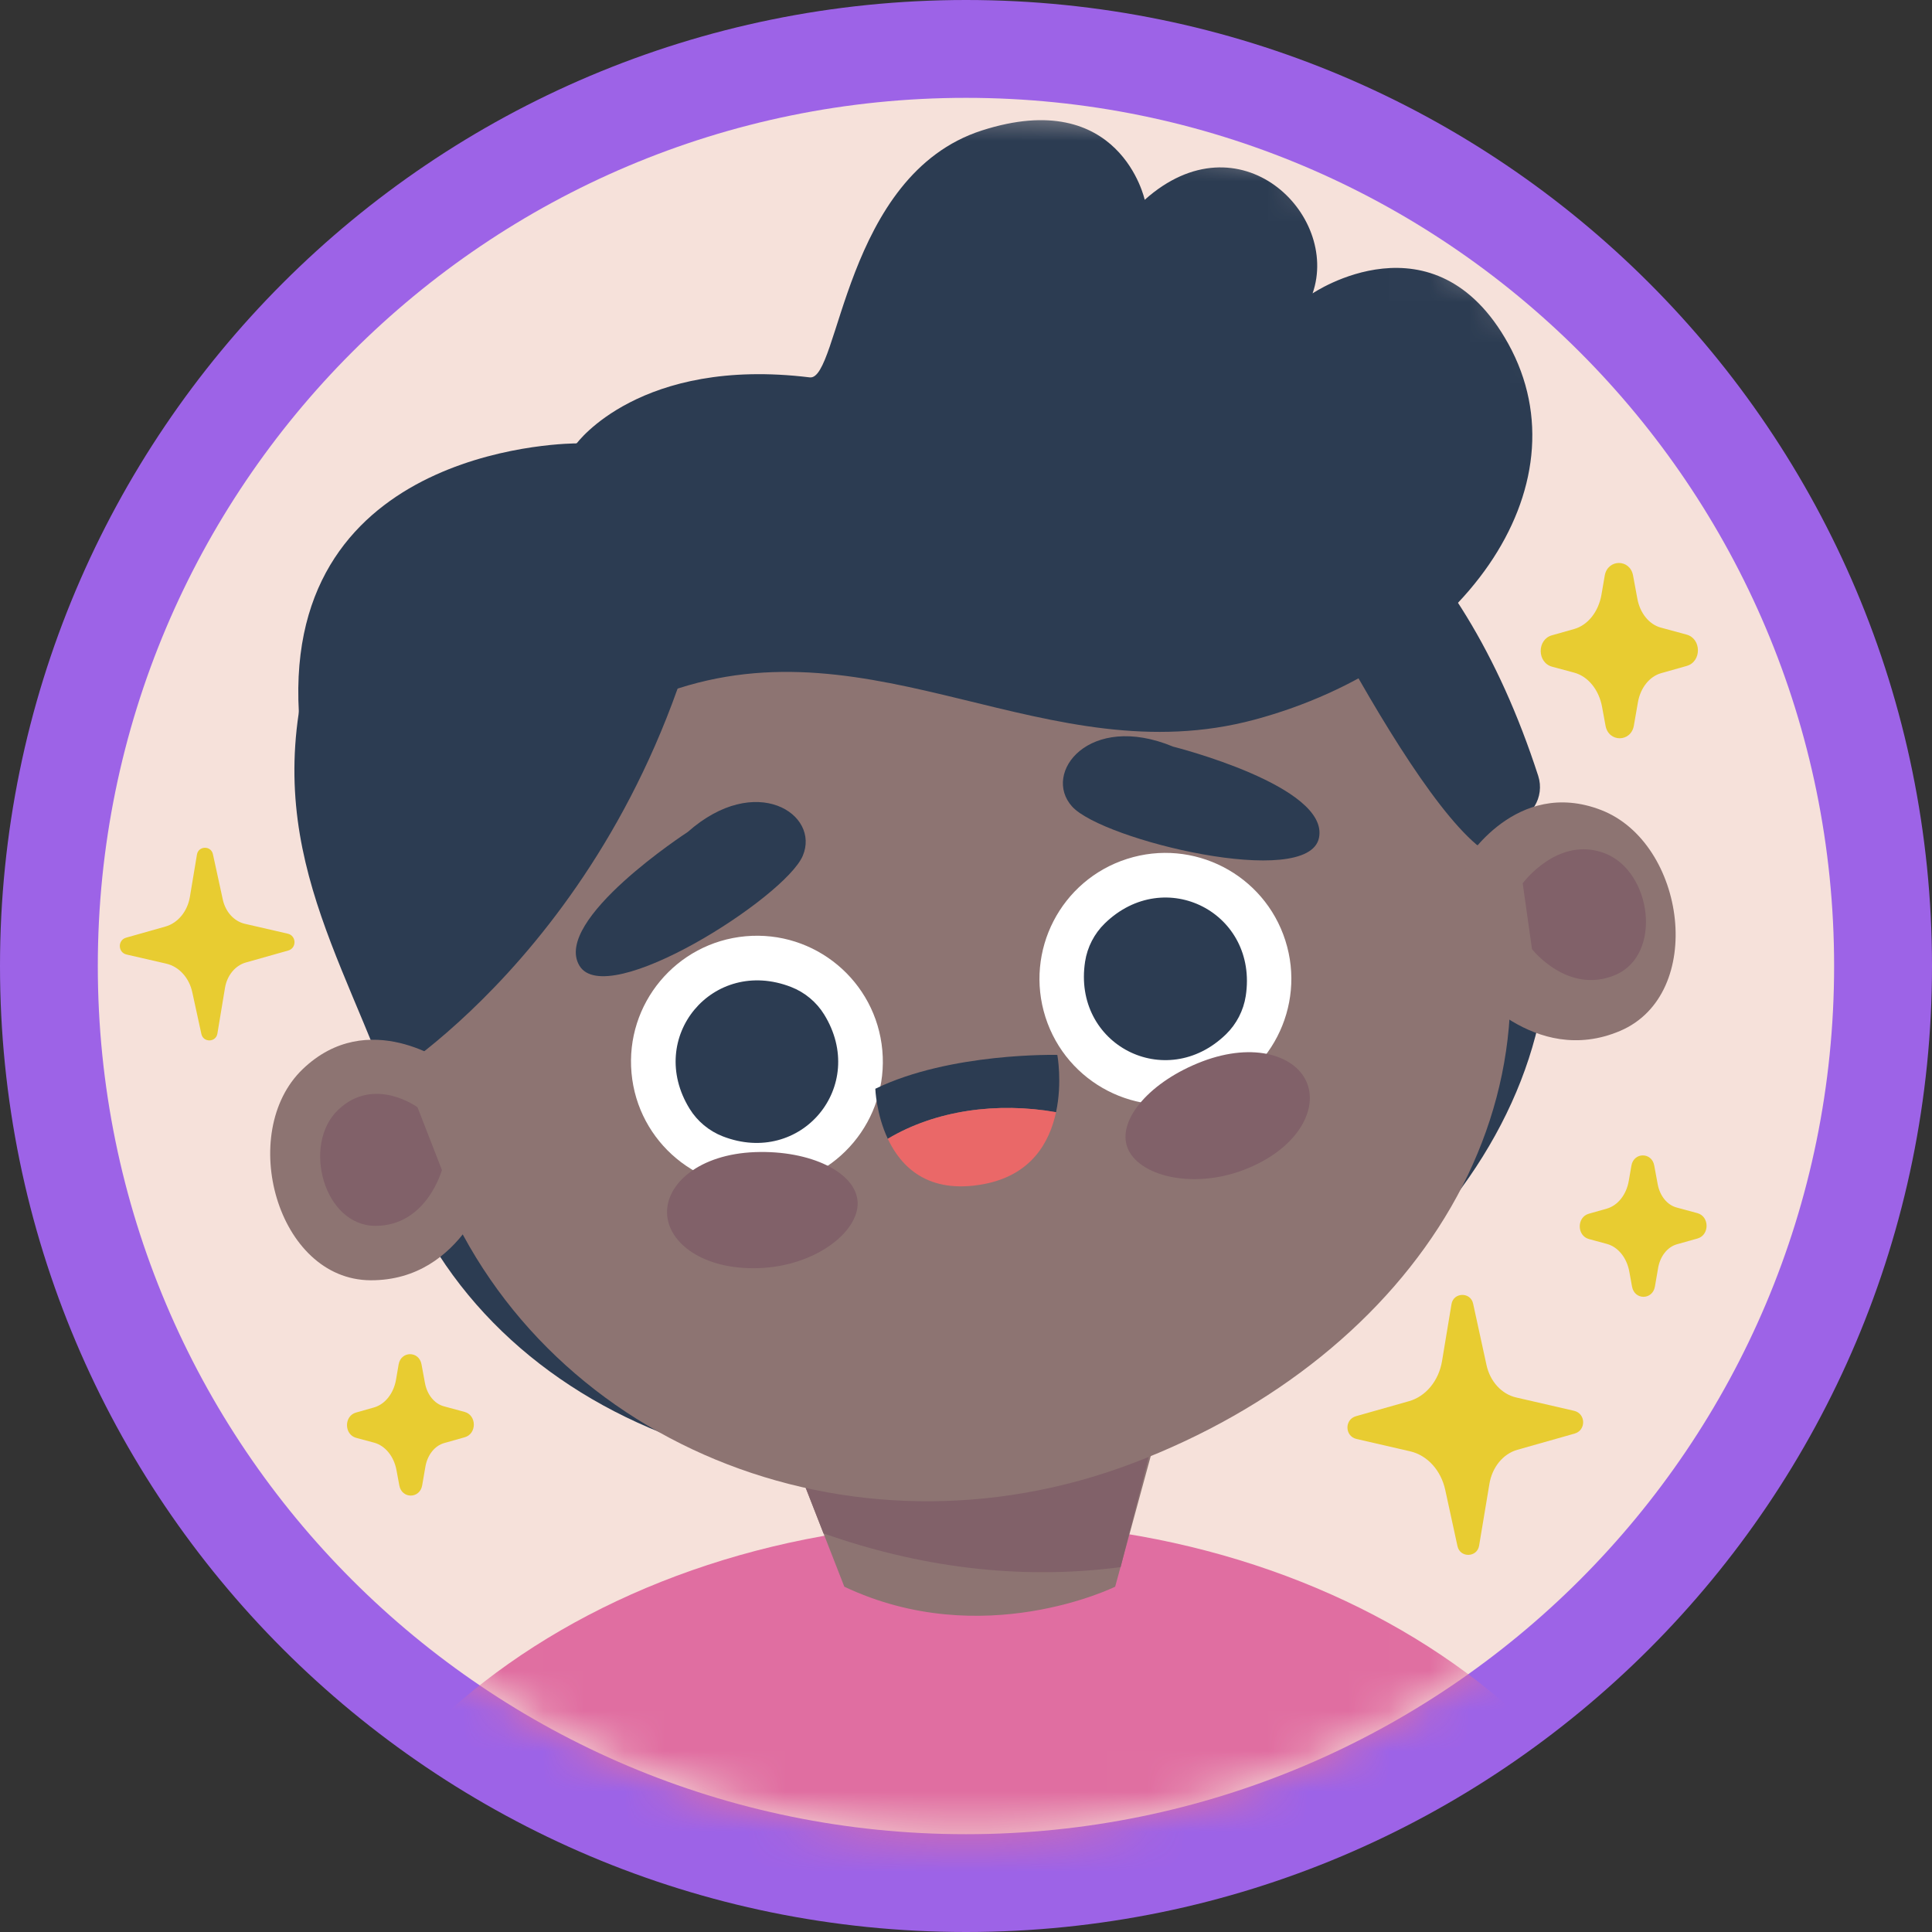 <svg width="48" height="48" viewBox="0 0 48 48" fill="none" xmlns="http://www.w3.org/2000/svg">
<rect x="0" y="0" width="48" height="48" fill="#333333" stroke="none"/>
<path d="M48 24C48 10.745 37.255 4.09801e-06 24 4.67739e-06C10.745 5.25678e-06 -1.62846e-06 10.745 -1.04907e-06 24C-4.69686e-07 37.255 10.745 48 24 48C37.255 48 48 37.255 48 24Z" fill="#9D63E7"/>
<path d="M45.568 24.001C45.568 12.088 35.911 2.431 23.999 2.431C12.086 2.431 2.43 12.088 2.43 24.001C2.43 35.913 12.086 45.57 23.999 45.57C35.911 45.57 45.568 35.913 45.568 24.001Z" fill="#F6E1DA"/>
<mask id="mask0_2_1606" style="mask-type:alpha" maskUnits="userSpaceOnUse" x="2" y="2" width="44" height="44">
<path d="M45.568 24.001C45.568 12.088 35.911 2.432 23.999 2.432C12.086 2.432 2.43 12.088 2.43 24.001C2.43 35.913 12.086 45.57 23.999 45.57C35.911 45.57 45.568 35.913 45.568 24.001Z" fill="#F6E1DA"/>
</mask>
<g mask="url(#mask0_2_1606)">
<path d="M24.377 64.88C34.02 64.88 41.836 58.822 41.836 51.349C41.836 43.876 34.02 37.818 24.377 37.818C14.735 37.818 6.918 43.876 6.918 51.349C6.918 58.822 14.735 64.88 24.377 64.88Z" fill="#E06EA1"/>
<path d="M9.917 29.224C12.326 35.569 20.432 38.377 28.023 35.495C35.613 32.613 40.233 26.238 37.824 19.892C35.415 13.547 27.308 10.739 19.718 13.621C12.128 16.503 7.508 22.878 9.917 29.224Z" fill="#2C3C52"/>
<path d="M28.776 35.492L27.706 39.421C27.706 39.421 24.412 41.048 20.977 39.421L19.979 36.865L28.776 35.492Z" fill="#8D7472"/>
<path d="M20.46 38.097L19.978 36.865L28.6 35.959L27.841 38.935C25.285 39.269 22.804 38.922 20.46 38.097Z" fill="#816169"/>
<path d="M10.822 29.195C13.339 35.825 21.093 39.031 28.141 36.354C35.19 33.678 39.301 27.288 36.783 20.659C34.266 14.028 26.512 10.823 19.464 13.499C12.416 16.175 8.304 22.565 10.822 29.195Z" fill="#8D7472"/>
<path d="M30.575 10.661C30.575 10.661 34.452 19.089 36.684 20.984C36.862 21.136 37.34 20.458 37.505 20.435C38.051 20.361 38.386 19.8 38.216 19.275C34.207 6.91 23.667 9.722 22.071 10.227C21.932 10.272 21.786 10.277 21.642 10.252C18.32 9.662 9.599 11.37 8.144 15.089C6.169 20.138 8.157 23.026 9.592 26.8C9.592 26.8 15.875 23.033 17.698 13.983" fill="#2C3C52"/>
<path d="M16.619 17.181C21.741 15.377 26.028 19.261 31.168 17.88C36.308 16.499 39.451 12.113 37.472 8.539C35.639 5.23 32.611 7.289 32.611 7.289C33.296 5.321 30.792 2.861 28.44 4.964C28.44 4.964 27.831 2.138 24.396 3.241C20.961 4.344 20.856 9.466 20.118 9.376C15.897 8.86 14.328 11.016 14.328 11.016C14.328 11.016 7.266 10.983 7.413 17.389C7.555 23.561 13.677 18.218 16.619 17.181Z" fill="#2C3C52"/>
<path d="M29.146 18.55C29.146 18.55 33.041 19.529 32.769 20.819C32.497 22.108 27.393 20.874 26.637 20.039C25.881 19.204 27.06 17.683 29.146 18.55Z" fill="#2C3C52"/>
<path d="M17.087 20.67C17.087 20.67 13.72 22.859 14.395 23.991C15.071 25.122 19.499 22.3 19.943 21.265C20.387 20.23 18.779 19.173 17.087 20.67Z" fill="#2C3C52"/>
<path d="M25.974 25.271C26.5 26.917 28.261 27.825 29.907 27.299C31.552 26.772 32.46 25.012 31.934 23.366C31.408 21.721 29.648 20.813 28.002 21.339C26.356 21.865 25.449 23.625 25.974 25.271Z" fill="white"/>
<path d="M26.959 23.89C26.64 25.955 28.963 27.153 30.46 25.696C30.721 25.442 30.894 25.106 30.95 24.747C31.268 22.682 28.945 21.485 27.448 22.942C27.188 23.195 27.014 23.531 26.959 23.89Z" fill="#2C3C52"/>
<path d="M28.011 28.513C28.275 29.207 29.606 29.557 30.898 29.067C32.189 28.576 32.742 27.617 32.479 26.924C32.216 26.23 31.166 25.88 29.874 26.37C28.582 26.861 27.748 27.82 28.011 28.513Z" fill="#816169"/>
<path d="M21.921 26.093C22.078 27.814 20.81 29.336 19.089 29.492C17.368 29.649 15.846 28.381 15.69 26.66C15.533 24.939 16.801 23.418 18.522 23.261C20.243 23.105 21.764 24.372 21.921 26.093Z" fill="white"/>
<path d="M20.476 25.205C21.574 26.983 19.901 28.99 17.954 28.231C17.616 28.099 17.325 27.857 17.134 27.548C16.037 25.771 17.71 23.763 19.656 24.522C19.995 24.654 20.286 24.896 20.476 25.205Z" fill="#2C3C52"/>
<path d="M21.308 29.873C21.335 30.613 20.246 31.455 18.865 31.506C17.484 31.558 16.601 30.89 16.573 30.149C16.546 29.408 17.377 28.675 18.758 28.624C20.138 28.572 21.28 29.132 21.308 29.873Z" fill="#816169"/>
<path d="M36.408 21.403C36.408 21.403 37.662 19.309 39.777 20.124C41.892 20.94 42.393 24.702 40.25 25.613C38.108 26.524 36.488 24.45 36.488 24.45L36.408 21.403Z" fill="#8D7472"/>
<path d="M37.831 21.945C37.831 21.945 38.708 20.752 39.873 21.201C41.037 21.649 41.313 23.72 40.133 24.222C38.954 24.723 38.062 23.581 38.062 23.581L37.831 21.945Z" fill="#816169"/>
<path d="M11.121 26.439C11.121 26.439 9.154 24.993 7.519 26.564C5.885 28.134 6.879 31.797 9.207 31.808C11.535 31.818 12.226 29.279 12.226 29.279L11.121 26.439Z" fill="#8D7472"/>
<path d="M10.373 27.51C10.373 27.51 9.293 26.716 8.397 27.578C7.5 28.44 8.045 30.45 9.323 30.456C10.6 30.461 10.979 29.068 10.979 29.068L10.373 27.51Z" fill="#816169"/>
<path d="M21.747 27.05C23.614 26.142 26.269 26.209 26.269 26.209C26.269 26.209 26.396 26.891 26.237 27.632C24.785 27.376 23.248 27.58 22.057 28.293C21.768 27.677 21.747 27.05 21.747 27.05Z" fill="#2C3C52"/>
<path d="M26.237 27.632C26.075 28.385 25.62 29.2 24.435 29.42C23.058 29.676 22.385 28.991 22.057 28.293C23.248 27.58 24.785 27.376 26.237 27.632Z" fill="#EA6868"/>
</g>
<path d="M39.121 35.617L37.701 36.019C37.345 36.119 37.073 36.45 37.004 36.867L36.748 38.402C36.698 38.699 36.276 38.709 36.211 38.415L35.906 37.014C35.8 36.529 35.461 36.156 35.036 36.058L33.703 35.751C33.409 35.683 33.399 35.268 33.689 35.185L35.006 34.812C35.425 34.694 35.745 34.305 35.827 33.815L36.062 32.4C36.112 32.103 36.535 32.093 36.599 32.387L36.931 33.911C37.02 34.322 37.307 34.636 37.666 34.719L39.107 35.051C39.401 35.119 39.411 35.534 39.121 35.617Z" fill="#E8CC31"/>
<path d="M7.16 23.616L6.108 23.913C5.844 23.988 5.642 24.233 5.59 24.542L5.401 25.68C5.364 25.9 5.051 25.907 5.003 25.689L4.777 24.651C4.699 24.291 4.447 24.015 4.132 23.942L3.145 23.715C2.927 23.665 2.919 23.357 3.134 23.296L4.11 23.02C4.421 22.932 4.658 22.643 4.718 22.281L4.893 21.232C4.929 21.012 5.243 21.004 5.29 21.222L5.536 22.352C5.603 22.656 5.815 22.889 6.081 22.951L7.149 23.197C7.367 23.247 7.375 23.555 7.16 23.616Z" fill="#E8CC31"/>
<path d="M42.175 30.77L41.662 30.914C41.428 30.98 41.247 31.209 41.196 31.5L41.116 31.964C41.058 32.302 40.61 32.304 40.548 31.968L40.479 31.589C40.416 31.247 40.199 30.979 39.923 30.905L39.477 30.784C39.174 30.702 39.172 30.24 39.473 30.155L39.918 30.029C40.193 29.951 40.407 29.683 40.466 29.34L40.532 28.96C40.59 28.623 41.038 28.62 41.099 28.957L41.185 29.422C41.239 29.712 41.421 29.937 41.654 30L42.171 30.14C42.474 30.222 42.476 30.684 42.175 30.77Z" fill="#E8CC31"/>
<path d="M11.547 35.708L11.034 35.853C10.801 35.919 10.619 36.148 10.569 36.439L10.489 36.903C10.431 37.24 9.983 37.243 9.921 36.906L9.851 36.528C9.788 36.185 9.572 35.918 9.296 35.843L8.849 35.723C8.547 35.641 8.544 35.179 8.846 35.094L9.291 34.968C9.566 34.89 9.779 34.621 9.839 34.278L9.904 33.898C9.963 33.561 10.41 33.559 10.472 33.895L10.558 34.361C10.611 34.651 10.794 34.876 11.027 34.939L11.544 35.079C11.846 35.161 11.849 35.623 11.547 35.708Z" fill="#E8CC31"/>
<path d="M41.906 16.545L41.27 16.725C40.98 16.807 40.755 17.09 40.693 17.452L40.593 18.027C40.521 18.445 39.966 18.448 39.889 18.031L39.803 17.562C39.725 17.137 39.456 16.806 39.114 16.713L38.561 16.564C38.186 16.462 38.183 15.889 38.557 15.784L39.109 15.628C39.45 15.532 39.715 15.198 39.788 14.773L39.869 14.302C39.942 13.884 40.497 13.881 40.573 14.298L40.68 14.876C40.746 15.235 40.973 15.514 41.261 15.592L41.902 15.766C42.276 15.867 42.28 16.439 41.906 16.545Z" fill="#E8CC31"/>
</svg>
